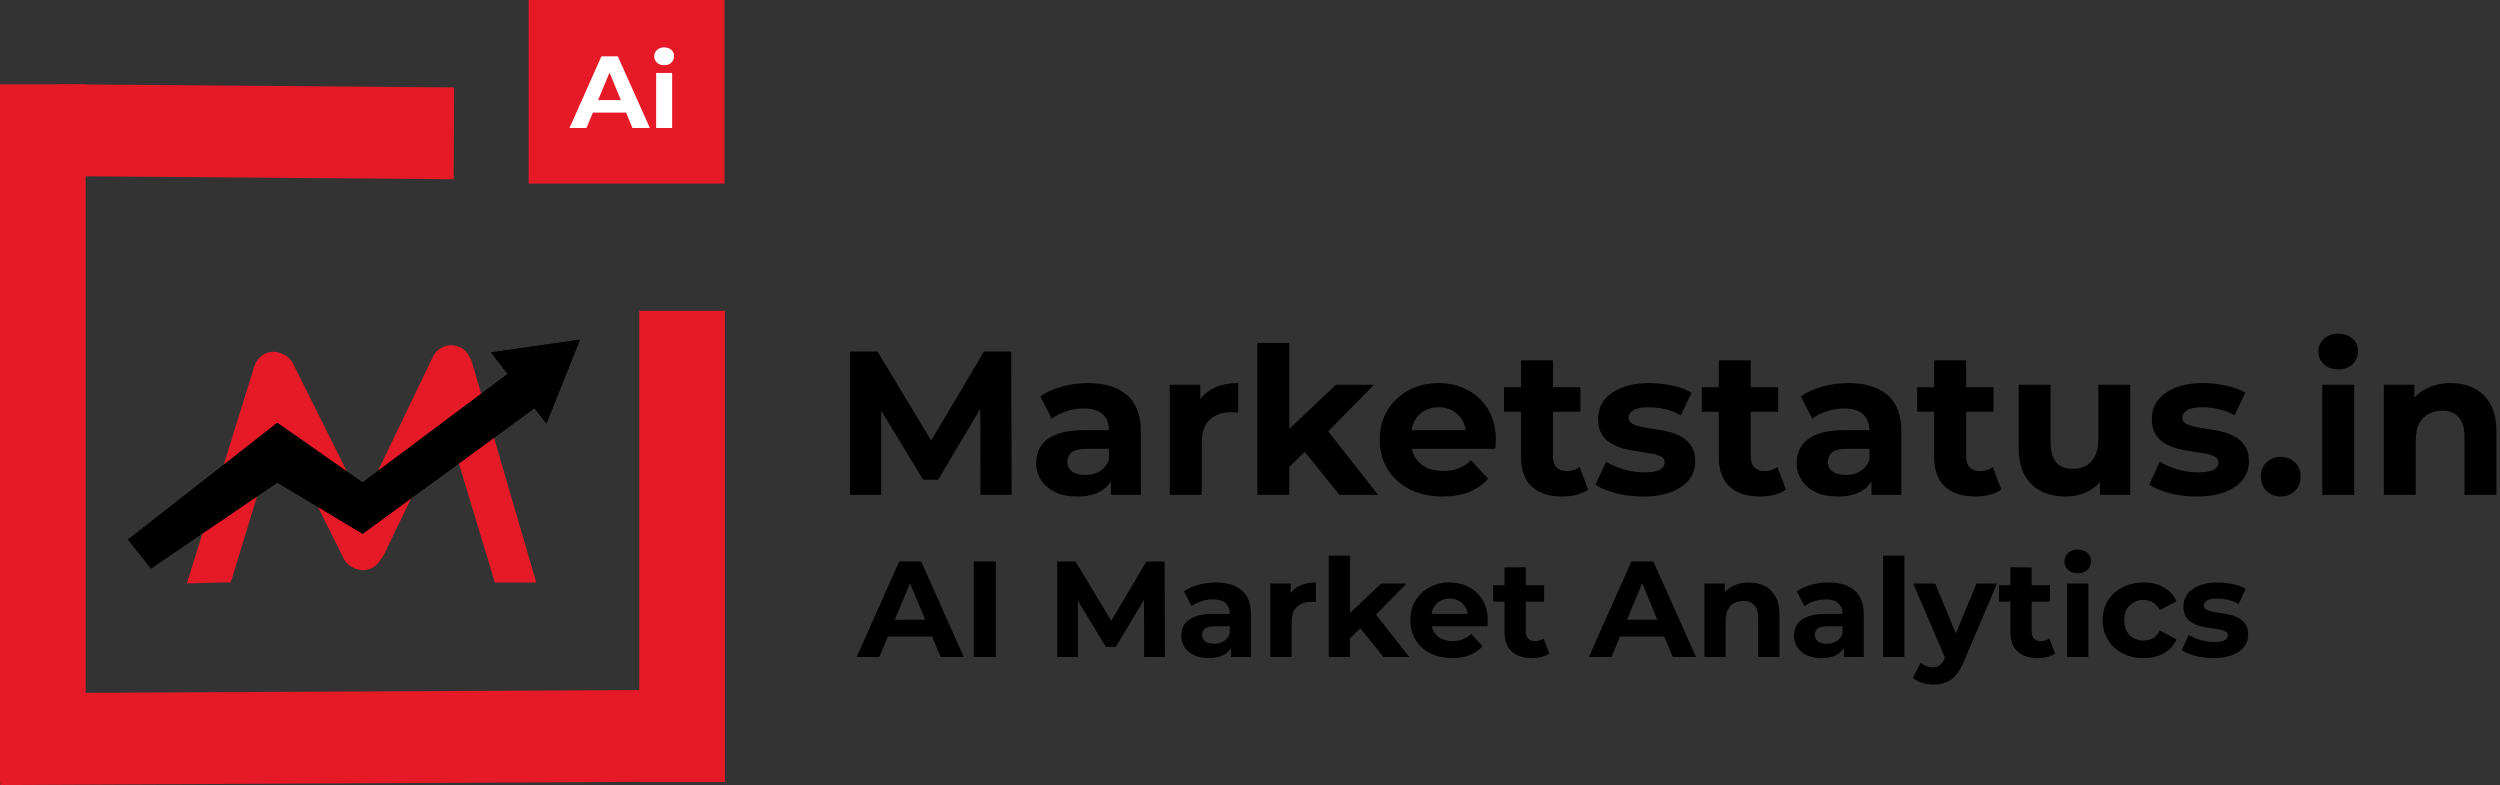 <svg width="293" height="92" viewBox="0 0 293 92" fill="none" xmlns="http://www.w3.org/2000/svg">
<rect x="0" y="0" width="293" height="92" fill="#333333" stroke="none"/>
<rect y="9.89" width="10.04" height="81.771" fill="#E61A27"/>
<rect width="10.759" height="83.825" transform="matrix(0.003 1 -1 0.005 83.824 80.829)" fill="#E61A27"/>
<rect x="74.918" y="36.43" width="10.04" height="55.232" fill="#E61A27"/>
<rect width="10.759" height="46.522" transform="matrix(-0.005 1 -1 -0.008 53.225 10.247)" fill="#E61A27"/>
<rect x="61.955" width="22.959" height="21.519" fill="#E61A27"/>
<path d="M66.744 15L70.488 6.6H72.408L76.164 15H74.124L71.052 7.584H71.82L68.736 15H66.744ZM68.616 13.2L69.132 11.724H73.452L73.98 13.2H68.616ZM76.903 15V8.544H78.775V15H76.903ZM77.839 7.644C77.495 7.644 77.215 7.544 76.999 7.344C76.783 7.144 76.675 6.896 76.675 6.6C76.675 6.304 76.783 6.056 76.999 5.856C77.215 5.656 77.495 5.556 77.839 5.556C78.183 5.556 78.463 5.652 78.679 5.844C78.895 6.028 79.003 6.268 79.003 6.564C79.003 6.876 78.895 7.136 78.679 7.344C78.471 7.544 78.191 7.644 77.839 7.644Z" fill="white"/>
<path d="M99.625 58V41.2H102.841L109.993 53.056H108.289L115.321 41.2H118.513L118.561 58H114.913L114.889 46.792H115.561L109.945 56.224H108.193L102.457 46.792H103.273V58H99.625ZM130.203 58V55.48L129.963 54.928V50.416C129.963 49.616 129.715 48.992 129.219 48.544C128.739 48.096 127.995 47.872 126.987 47.872C126.299 47.872 125.619 47.984 124.947 48.208C124.291 48.416 123.731 48.704 123.267 49.072L121.923 46.456C122.627 45.96 123.475 45.576 124.467 45.304C125.459 45.032 126.467 44.896 127.491 44.896C129.459 44.896 130.987 45.36 132.075 46.288C133.163 47.216 133.707 48.664 133.707 50.632V58H130.203ZM126.267 58.192C125.259 58.192 124.395 58.024 123.675 57.688C122.955 57.336 122.403 56.864 122.019 56.272C121.635 55.68 121.443 55.016 121.443 54.28C121.443 53.512 121.627 52.84 121.995 52.264C122.379 51.688 122.979 51.24 123.795 50.92C124.611 50.584 125.675 50.416 126.987 50.416H130.419V52.6H127.395C126.515 52.6 125.907 52.744 125.571 53.032C125.251 53.32 125.091 53.68 125.091 54.112C125.091 54.592 125.275 54.976 125.643 55.264C126.027 55.536 126.547 55.672 127.203 55.672C127.827 55.672 128.387 55.528 128.883 55.24C129.379 54.936 129.739 54.496 129.963 53.92L130.539 55.648C130.267 56.48 129.771 57.112 129.051 57.544C128.331 57.976 127.403 58.192 126.267 58.192ZM137.095 58V45.088H140.671V48.736L140.167 47.68C140.551 46.768 141.167 46.08 142.015 45.616C142.863 45.136 143.895 44.896 145.111 44.896V48.352C144.951 48.336 144.807 48.328 144.679 48.328C144.551 48.312 144.415 48.304 144.271 48.304C143.247 48.304 142.415 48.6 141.775 49.192C141.151 49.768 140.839 50.672 140.839 51.904V58H137.095ZM150.457 55.36L150.553 50.8L156.577 45.088H161.041L155.257 50.968L153.313 52.552L150.457 55.36ZM147.361 58V40.192H151.105V58H147.361ZM156.985 58L152.617 52.576L154.969 49.672L161.521 58H156.985ZM169.073 58.192C167.601 58.192 166.305 57.904 165.185 57.328C164.081 56.752 163.225 55.968 162.617 54.976C162.009 53.968 161.705 52.824 161.705 51.544C161.705 50.248 162.001 49.104 162.593 48.112C163.201 47.104 164.025 46.32 165.065 45.76C166.105 45.184 167.281 44.896 168.593 44.896C169.857 44.896 170.993 45.168 172.001 45.712C173.025 46.24 173.833 47.008 174.425 48.016C175.017 49.008 175.313 50.2 175.313 51.592C175.313 51.736 175.305 51.904 175.289 52.096C175.273 52.272 175.257 52.44 175.241 52.6H164.753V50.416H173.273L171.833 51.064C171.833 50.392 171.697 49.808 171.425 49.312C171.153 48.816 170.777 48.432 170.297 48.16C169.817 47.872 169.257 47.728 168.617 47.728C167.977 47.728 167.409 47.872 166.913 48.16C166.433 48.432 166.057 48.824 165.785 49.336C165.513 49.832 165.377 50.424 165.377 51.112V51.688C165.377 52.392 165.529 53.016 165.833 53.56C166.153 54.088 166.593 54.496 167.153 54.784C167.729 55.056 168.401 55.192 169.169 55.192C169.857 55.192 170.457 55.088 170.969 54.88C171.497 54.672 171.977 54.36 172.409 53.944L174.401 56.104C173.809 56.776 173.065 57.296 172.169 57.664C171.273 58.016 170.241 58.192 169.073 58.192ZM183.086 58.192C181.566 58.192 180.382 57.808 179.534 57.04C178.686 56.256 178.262 55.096 178.262 53.56V42.232H182.006V53.512C182.006 54.056 182.15 54.48 182.438 54.784C182.726 55.072 183.118 55.216 183.614 55.216C184.206 55.216 184.71 55.056 185.126 54.736L186.134 57.376C185.75 57.648 185.286 57.856 184.742 58C184.214 58.128 183.662 58.192 183.086 58.192ZM176.27 48.256V45.376H185.222V48.256H176.27ZM192.58 58.192C191.476 58.192 190.412 58.064 189.388 57.808C188.38 57.536 187.58 57.2 186.988 56.8L188.236 54.112C188.828 54.48 189.524 54.784 190.324 55.024C191.14 55.248 191.94 55.36 192.724 55.36C193.588 55.36 194.196 55.256 194.548 55.048C194.916 54.84 195.1 54.552 195.1 54.184C195.1 53.88 194.956 53.656 194.668 53.512C194.396 53.352 194.028 53.232 193.564 53.152C193.1 53.072 192.588 52.992 192.028 52.912C191.484 52.832 190.932 52.728 190.372 52.6C189.812 52.456 189.3 52.248 188.836 51.976C188.372 51.704 187.996 51.336 187.708 50.872C187.436 50.408 187.3 49.808 187.3 49.072C187.3 48.256 187.532 47.536 187.996 46.912C188.476 46.288 189.164 45.8 190.06 45.448C190.956 45.08 192.028 44.896 193.276 44.896C194.156 44.896 195.052 44.992 195.964 45.184C196.876 45.376 197.636 45.656 198.244 46.024L196.996 48.688C196.372 48.32 195.74 48.072 195.1 47.944C194.476 47.8 193.868 47.728 193.276 47.728C192.444 47.728 191.836 47.84 191.452 48.064C191.068 48.288 190.876 48.576 190.876 48.928C190.876 49.248 191.012 49.488 191.284 49.648C191.572 49.808 191.948 49.936 192.412 50.032C192.876 50.128 193.38 50.216 193.924 50.296C194.484 50.36 195.044 50.464 195.604 50.608C196.164 50.752 196.668 50.96 197.116 51.232C197.58 51.488 197.956 51.848 198.244 52.312C198.532 52.76 198.676 53.352 198.676 54.088C198.676 54.888 198.436 55.6 197.956 56.224C197.476 56.832 196.78 57.312 195.868 57.664C194.972 58.016 193.876 58.192 192.58 58.192ZM206.266 58.192C204.746 58.192 203.562 57.808 202.714 57.04C201.866 56.256 201.442 55.096 201.442 53.56V42.232H205.186V53.512C205.186 54.056 205.33 54.48 205.618 54.784C205.906 55.072 206.298 55.216 206.794 55.216C207.386 55.216 207.89 55.056 208.306 54.736L209.314 57.376C208.93 57.648 208.466 57.856 207.922 58C207.394 58.128 206.842 58.192 206.266 58.192ZM199.45 48.256V45.376H208.402V48.256H199.45ZM219.335 58V55.48L219.095 54.928V50.416C219.095 49.616 218.847 48.992 218.351 48.544C217.871 48.096 217.127 47.872 216.119 47.872C215.431 47.872 214.751 47.984 214.079 48.208C213.423 48.416 212.863 48.704 212.399 49.072L211.055 46.456C211.759 45.96 212.607 45.576 213.599 45.304C214.591 45.032 215.599 44.896 216.623 44.896C218.591 44.896 220.119 45.36 221.207 46.288C222.295 47.216 222.839 48.664 222.839 50.632V58H219.335ZM215.399 58.192C214.391 58.192 213.527 58.024 212.807 57.688C212.087 57.336 211.535 56.864 211.151 56.272C210.767 55.68 210.575 55.016 210.575 54.28C210.575 53.512 210.759 52.84 211.127 52.264C211.511 51.688 212.111 51.24 212.927 50.92C213.743 50.584 214.807 50.416 216.119 50.416H219.551V52.6H216.527C215.647 52.6 215.039 52.744 214.703 53.032C214.383 53.32 214.223 53.68 214.223 54.112C214.223 54.592 214.407 54.976 214.775 55.264C215.159 55.536 215.679 55.672 216.335 55.672C216.959 55.672 217.519 55.528 218.015 55.24C218.511 54.936 218.871 54.496 219.095 53.92L219.671 55.648C219.399 56.48 218.903 57.112 218.183 57.544C217.463 57.976 216.535 58.192 215.399 58.192ZM231.508 58.192C229.988 58.192 228.804 57.808 227.956 57.04C227.108 56.256 226.684 55.096 226.684 53.56V42.232H230.428V53.512C230.428 54.056 230.572 54.48 230.86 54.784C231.148 55.072 231.54 55.216 232.036 55.216C232.628 55.216 233.132 55.056 233.548 54.736L234.556 57.376C234.172 57.648 233.708 57.856 233.164 58C232.636 58.128 232.084 58.192 231.508 58.192ZM224.692 48.256V45.376H233.644V48.256H224.692ZM242.106 58.192C241.034 58.192 240.074 57.984 239.226 57.568C238.394 57.152 237.746 56.52 237.282 55.672C236.818 54.808 236.586 53.712 236.586 52.384V45.088H240.33V51.832C240.33 52.904 240.554 53.696 241.002 54.208C241.466 54.704 242.114 54.952 242.946 54.952C243.522 54.952 244.034 54.832 244.482 54.592C244.93 54.336 245.282 53.952 245.538 53.44C245.794 52.912 245.922 52.256 245.922 51.472V45.088H249.666V58H246.114V54.448L246.762 55.48C246.33 56.376 245.69 57.056 244.842 57.52C244.01 57.968 243.098 58.192 242.106 58.192ZM257.478 58.192C256.374 58.192 255.31 58.064 254.286 57.808C253.278 57.536 252.478 57.2 251.886 56.8L253.134 54.112C253.726 54.48 254.422 54.784 255.222 55.024C256.038 55.248 256.838 55.36 257.622 55.36C258.486 55.36 259.094 55.256 259.446 55.048C259.814 54.84 259.998 54.552 259.998 54.184C259.998 53.88 259.854 53.656 259.566 53.512C259.294 53.352 258.926 53.232 258.462 53.152C257.998 53.072 257.486 52.992 256.926 52.912C256.382 52.832 255.83 52.728 255.27 52.6C254.71 52.456 254.198 52.248 253.734 51.976C253.27 51.704 252.894 51.336 252.606 50.872C252.334 50.408 252.198 49.808 252.198 49.072C252.198 48.256 252.43 47.536 252.894 46.912C253.374 46.288 254.062 45.8 254.958 45.448C255.854 45.08 256.926 44.896 258.174 44.896C259.054 44.896 259.95 44.992 260.862 45.184C261.774 45.376 262.534 45.656 263.142 46.024L261.894 48.688C261.27 48.32 260.638 48.072 259.998 47.944C259.374 47.8 258.766 47.728 258.174 47.728C257.342 47.728 256.734 47.84 256.35 48.064C255.966 48.288 255.774 48.576 255.774 48.928C255.774 49.248 255.91 49.488 256.182 49.648C256.47 49.808 256.846 49.936 257.31 50.032C257.774 50.128 258.278 50.216 258.822 50.296C259.382 50.36 259.942 50.464 260.502 50.608C261.062 50.752 261.566 50.96 262.014 51.232C262.478 51.488 262.854 51.848 263.142 52.312C263.43 52.76 263.574 53.352 263.574 54.088C263.574 54.888 263.334 55.6 262.854 56.224C262.374 56.832 261.678 57.312 260.766 57.664C259.87 58.016 258.774 58.192 257.478 58.192ZM267.3 58.192C266.66 58.192 266.108 57.976 265.644 57.544C265.196 57.096 264.972 56.528 264.972 55.84C264.972 55.152 265.196 54.6 265.644 54.184C266.108 53.752 266.66 53.536 267.3 53.536C267.956 53.536 268.508 53.752 268.956 54.184C269.404 54.6 269.628 55.152 269.628 55.84C269.628 56.528 269.404 57.096 268.956 57.544C268.508 57.976 267.956 58.192 267.3 58.192ZM272.165 58V45.088H275.909V58H272.165ZM274.037 43.288C273.349 43.288 272.789 43.088 272.357 42.688C271.925 42.288 271.709 41.792 271.709 41.2C271.709 40.608 271.925 40.112 272.357 39.712C272.789 39.312 273.349 39.112 274.037 39.112C274.725 39.112 275.285 39.304 275.717 39.688C276.149 40.056 276.365 40.536 276.365 41.128C276.365 41.752 276.149 42.272 275.717 42.688C275.301 43.088 274.741 43.288 274.037 43.288ZM287.232 44.896C288.256 44.896 289.168 45.104 289.968 45.52C290.784 45.92 291.424 46.544 291.888 47.392C292.352 48.224 292.584 49.296 292.584 50.608V58H288.84V51.184C288.84 50.144 288.608 49.376 288.144 48.88C287.696 48.384 287.056 48.136 286.224 48.136C285.632 48.136 285.096 48.264 284.616 48.52C284.152 48.76 283.784 49.136 283.512 49.648C283.256 50.16 283.128 50.816 283.128 51.616V58H279.384V45.088H282.96V48.664L282.288 47.584C282.752 46.72 283.416 46.056 284.28 45.592C285.144 45.128 286.128 44.896 287.232 44.896Z" fill="black"/>
<path d="M100.4 77L105.392 65.8H107.952L112.96 77H110.24L106.144 67.112H107.168L103.056 77H100.4ZM102.896 74.6L103.584 72.632H109.344L110.048 74.6H102.896ZM114.122 77V65.8H116.714V77H114.122ZM123.903 77V65.8H126.047L130.815 73.704H129.679L134.367 65.8H136.495L136.527 77H134.095L134.079 69.528H134.527L130.783 75.816H129.615L125.791 69.528H126.335V77H123.903ZM144.288 77V75.32L144.128 74.952V71.944C144.128 71.411 143.963 70.995 143.632 70.696C143.312 70.397 142.816 70.248 142.144 70.248C141.685 70.248 141.232 70.323 140.784 70.472C140.347 70.611 139.973 70.803 139.664 71.048L138.768 69.304C139.237 68.973 139.803 68.717 140.464 68.536C141.125 68.355 141.797 68.264 142.48 68.264C143.792 68.264 144.811 68.573 145.536 69.192C146.261 69.811 146.624 70.776 146.624 72.088V77H144.288ZM141.664 77.128C140.992 77.128 140.416 77.016 139.936 76.792C139.456 76.557 139.088 76.243 138.832 75.848C138.576 75.453 138.448 75.011 138.448 74.52C138.448 74.008 138.571 73.56 138.816 73.176C139.072 72.792 139.472 72.493 140.016 72.28C140.56 72.056 141.269 71.944 142.144 71.944H144.432V73.4H142.416C141.829 73.4 141.424 73.496 141.2 73.688C140.987 73.88 140.88 74.12 140.88 74.408C140.88 74.728 141.003 74.984 141.248 75.176C141.504 75.357 141.851 75.448 142.288 75.448C142.704 75.448 143.077 75.352 143.408 75.16C143.739 74.957 143.979 74.664 144.128 74.28L144.512 75.432C144.331 75.987 144 76.408 143.52 76.696C143.04 76.984 142.421 77.128 141.664 77.128ZM148.883 77V68.392H151.267V70.824L150.931 70.12C151.187 69.512 151.598 69.053 152.163 68.744C152.728 68.424 153.416 68.264 154.227 68.264V70.568C154.12 70.557 154.024 70.552 153.939 70.552C153.854 70.541 153.763 70.536 153.667 70.536C152.984 70.536 152.43 70.733 152.003 71.128C151.587 71.512 151.379 72.115 151.379 72.936V77H148.883ZM157.791 75.24L157.855 72.2L161.871 68.392H164.847L160.991 72.312L159.695 73.368L157.791 75.24ZM155.727 77V65.128H158.223V77H155.727ZM162.143 77L159.231 73.384L160.799 71.448L165.167 77H162.143ZM170.202 77.128C169.221 77.128 168.357 76.936 167.61 76.552C166.874 76.168 166.303 75.645 165.898 74.984C165.493 74.312 165.29 73.549 165.29 72.696C165.29 71.832 165.487 71.069 165.882 70.408C166.287 69.736 166.837 69.213 167.53 68.84C168.223 68.456 169.007 68.264 169.882 68.264C170.725 68.264 171.482 68.445 172.154 68.808C172.837 69.16 173.375 69.672 173.77 70.344C174.165 71.005 174.362 71.8 174.362 72.728C174.362 72.824 174.357 72.936 174.346 73.064C174.335 73.181 174.325 73.293 174.314 73.4H167.322V71.944H173.002L172.042 72.376C172.042 71.928 171.951 71.539 171.77 71.208C171.589 70.877 171.338 70.621 171.018 70.44C170.698 70.248 170.325 70.152 169.898 70.152C169.471 70.152 169.093 70.248 168.762 70.44C168.442 70.621 168.191 70.883 168.01 71.224C167.829 71.555 167.738 71.949 167.738 72.408V72.792C167.738 73.261 167.839 73.677 168.042 74.04C168.255 74.392 168.549 74.664 168.922 74.856C169.306 75.037 169.754 75.128 170.266 75.128C170.725 75.128 171.125 75.059 171.466 74.92C171.818 74.781 172.138 74.573 172.426 74.296L173.754 75.736C173.359 76.184 172.863 76.531 172.266 76.776C171.669 77.011 170.981 77.128 170.202 77.128ZM179.544 77.128C178.53 77.128 177.741 76.872 177.176 76.36C176.61 75.837 176.328 75.064 176.328 74.04V66.488H178.824V74.008C178.824 74.371 178.92 74.653 179.112 74.856C179.304 75.048 179.565 75.144 179.896 75.144C180.29 75.144 180.626 75.037 180.904 74.824L181.576 76.584C181.32 76.765 181.01 76.904 180.648 77C180.296 77.085 179.928 77.128 179.544 77.128ZM175 70.504V68.584H180.968V70.504H175ZM186.212 77L191.204 65.8H193.764L198.772 77H196.052L191.956 67.112H192.98L188.868 77H186.212ZM188.708 74.6L189.396 72.632H195.156L195.86 74.6H188.708ZM204.99 68.264C205.673 68.264 206.281 68.403 206.814 68.68C207.358 68.947 207.785 69.363 208.094 69.928C208.403 70.483 208.558 71.197 208.558 72.072V77H206.062V72.456C206.062 71.763 205.907 71.251 205.598 70.92C205.299 70.589 204.873 70.424 204.318 70.424C203.923 70.424 203.566 70.509 203.246 70.68C202.937 70.84 202.691 71.091 202.51 71.432C202.339 71.773 202.254 72.211 202.254 72.744V77H199.758V68.392H202.142V70.776L201.694 70.056C202.003 69.48 202.446 69.037 203.022 68.728C203.598 68.419 204.254 68.264 204.99 68.264ZM216.101 77V75.32L215.941 74.952V71.944C215.941 71.411 215.775 70.995 215.445 70.696C215.125 70.397 214.629 70.248 213.957 70.248C213.498 70.248 213.045 70.323 212.597 70.472C212.159 70.611 211.786 70.803 211.477 71.048L210.581 69.304C211.05 68.973 211.615 68.717 212.277 68.536C212.938 68.355 213.61 68.264 214.293 68.264C215.605 68.264 216.623 68.573 217.349 69.192C218.074 69.811 218.437 70.776 218.437 72.088V77H216.101ZM213.477 77.128C212.805 77.128 212.229 77.016 211.749 76.792C211.269 76.557 210.901 76.243 210.645 75.848C210.389 75.453 210.261 75.011 210.261 74.52C210.261 74.008 210.383 73.56 210.629 73.176C210.885 72.792 211.285 72.493 211.829 72.28C212.373 72.056 213.082 71.944 213.957 71.944H216.245V73.4H214.229C213.642 73.4 213.237 73.496 213.013 73.688C212.799 73.88 212.693 74.12 212.693 74.408C212.693 74.728 212.815 74.984 213.061 75.176C213.317 75.357 213.663 75.448 214.101 75.448C214.517 75.448 214.89 75.352 215.221 75.16C215.551 74.957 215.791 74.664 215.941 74.28L216.325 75.432C216.143 75.987 215.813 76.408 215.333 76.696C214.853 76.984 214.234 77.128 213.477 77.128ZM220.696 77V65.128H223.192V77H220.696ZM226.596 80.232C226.148 80.232 225.705 80.163 225.268 80.024C224.831 79.885 224.473 79.693 224.196 79.448L225.108 77.672C225.3 77.843 225.519 77.976 225.764 78.072C226.02 78.168 226.271 78.216 226.516 78.216C226.868 78.216 227.145 78.131 227.348 77.96C227.561 77.8 227.753 77.528 227.924 77.144L228.372 76.088L228.564 75.816L231.652 68.392H234.052L230.164 77.528C229.887 78.221 229.567 78.765 229.204 79.16C228.852 79.555 228.457 79.832 228.02 79.992C227.593 80.152 227.119 80.232 226.596 80.232ZM228.068 77.336L224.228 68.392H226.804L229.78 75.592L228.068 77.336ZM238.825 77.128C237.812 77.128 237.022 76.872 236.457 76.36C235.892 75.837 235.609 75.064 235.609 74.04V66.488H238.105V74.008C238.105 74.371 238.201 74.653 238.393 74.856C238.585 75.048 238.846 75.144 239.177 75.144C239.572 75.144 239.908 75.037 240.185 74.824L240.857 76.584C240.601 76.765 240.292 76.904 239.929 77C239.577 77.085 239.209 77.128 238.825 77.128ZM234.281 70.504V68.584H240.249V70.504H234.281ZM242.258 77V68.392H244.754V77H242.258ZM243.506 67.192C243.047 67.192 242.674 67.059 242.386 66.792C242.098 66.525 241.954 66.195 241.954 65.8C241.954 65.405 242.098 65.075 242.386 64.808C242.674 64.541 243.047 64.408 243.506 64.408C243.965 64.408 244.338 64.536 244.626 64.792C244.914 65.037 245.058 65.357 245.058 65.752C245.058 66.168 244.914 66.515 244.626 66.792C244.349 67.059 243.975 67.192 243.506 67.192ZM251.231 77.128C250.303 77.128 249.476 76.941 248.751 76.568C248.025 76.184 247.455 75.656 247.039 74.984C246.633 74.312 246.431 73.549 246.431 72.696C246.431 71.832 246.633 71.069 247.039 70.408C247.455 69.736 248.025 69.213 248.751 68.84C249.476 68.456 250.303 68.264 251.231 68.264C252.137 68.264 252.927 68.456 253.599 68.84C254.271 69.213 254.767 69.752 255.087 70.456L253.151 71.496C252.927 71.091 252.644 70.792 252.303 70.6C251.972 70.408 251.609 70.312 251.215 70.312C250.788 70.312 250.404 70.408 250.063 70.6C249.721 70.792 249.449 71.064 249.247 71.416C249.055 71.768 248.959 72.195 248.959 72.696C248.959 73.197 249.055 73.624 249.247 73.976C249.449 74.328 249.721 74.6 250.063 74.792C250.404 74.984 250.788 75.08 251.215 75.08C251.609 75.08 251.972 74.989 252.303 74.808C252.644 74.616 252.927 74.312 253.151 73.896L255.087 74.952C254.767 75.645 254.271 76.184 253.599 76.568C252.927 76.941 252.137 77.128 251.231 77.128ZM259.42 77.128C258.684 77.128 257.974 77.043 257.292 76.872C256.62 76.691 256.086 76.467 255.692 76.2L256.524 74.408C256.918 74.653 257.382 74.856 257.916 75.016C258.46 75.165 258.993 75.24 259.516 75.24C260.092 75.24 260.497 75.171 260.732 75.032C260.977 74.893 261.1 74.701 261.1 74.456C261.1 74.253 261.004 74.104 260.812 74.008C260.63 73.901 260.385 73.821 260.076 73.768C259.766 73.715 259.425 73.661 259.052 73.608C258.689 73.555 258.321 73.485 257.948 73.4C257.574 73.304 257.233 73.165 256.924 72.984C256.614 72.803 256.364 72.557 256.172 72.248C255.99 71.939 255.9 71.539 255.9 71.048C255.9 70.504 256.054 70.024 256.364 69.608C256.684 69.192 257.142 68.867 257.74 68.632C258.337 68.387 259.052 68.264 259.884 68.264C260.47 68.264 261.068 68.328 261.676 68.456C262.284 68.584 262.79 68.771 263.196 69.016L262.364 70.792C261.948 70.547 261.526 70.381 261.1 70.296C260.684 70.2 260.278 70.152 259.884 70.152C259.329 70.152 258.924 70.227 258.668 70.376C258.412 70.525 258.284 70.717 258.284 70.952C258.284 71.165 258.374 71.325 258.556 71.432C258.748 71.539 258.998 71.624 259.308 71.688C259.617 71.752 259.953 71.811 260.316 71.864C260.689 71.907 261.062 71.976 261.436 72.072C261.809 72.168 262.145 72.307 262.444 72.488C262.753 72.659 263.004 72.899 263.196 73.208C263.388 73.507 263.484 73.901 263.484 74.392C263.484 74.925 263.324 75.4 263.004 75.816C262.684 76.221 262.22 76.541 261.612 76.776C261.014 77.011 260.284 77.128 259.42 77.128Z" fill="black"/>
<path d="M29.843 42.817L34.484 43.927L27.046 68.245L21.904 68.373L29.843 42.817Z" fill="#E61A27"/>
<rect width="4.894" height="28.062" rx="2.447" transform="matrix(0.887 -0.461 0.447 0.895 28.863 42.597)" fill="#E61A27"/>
<rect width="4.893" height="28.124" rx="2.446" transform="matrix(0.894 0.448 -0.434 0.901 51.795 39.627)" fill="#E61A27"/>
<path d="M50.991 45.096L55.2 42.058L62.852 68.273L58 68.273L50.991 45.096Z" fill="#E61A27"/>
<path d="M32.5 49.558L32.5 56.558L17.69 66.627L15 63.24L32.5 49.558Z" fill="black"/>
<path d="M42.5 56.558L42.5 62.558L32.5 56.558L32.5 49.558L42.5 56.558Z" fill="black"/>
<path d="M60.092 43.388L63.249 47.394L42.5 62.558L42.238 59.743L41.976 56.927L60.092 43.388Z" fill="black"/>
<path d="M67.966 39.809L64.044 49.63L57.543 41.301L67.966 39.809Z" fill="black"/>
<path d="M32.5 49.558L32.5 56.558L17.69 66.627L15 63.24L32.5 49.558Z" fill="black"/>
<path d="M42.5 56.558L42.5 62.558L32.5 56.558L32.5 49.558L42.5 56.558Z" fill="black"/>
<path d="M60.092 43.388L63.249 47.394L42.5 62.558L42.238 59.743L41.976 56.927L60.092 43.388Z" fill="black"/>
<path d="M67.966 39.809L64.044 49.63L57.543 41.301L67.966 39.809Z" fill="black"/>
</svg>
